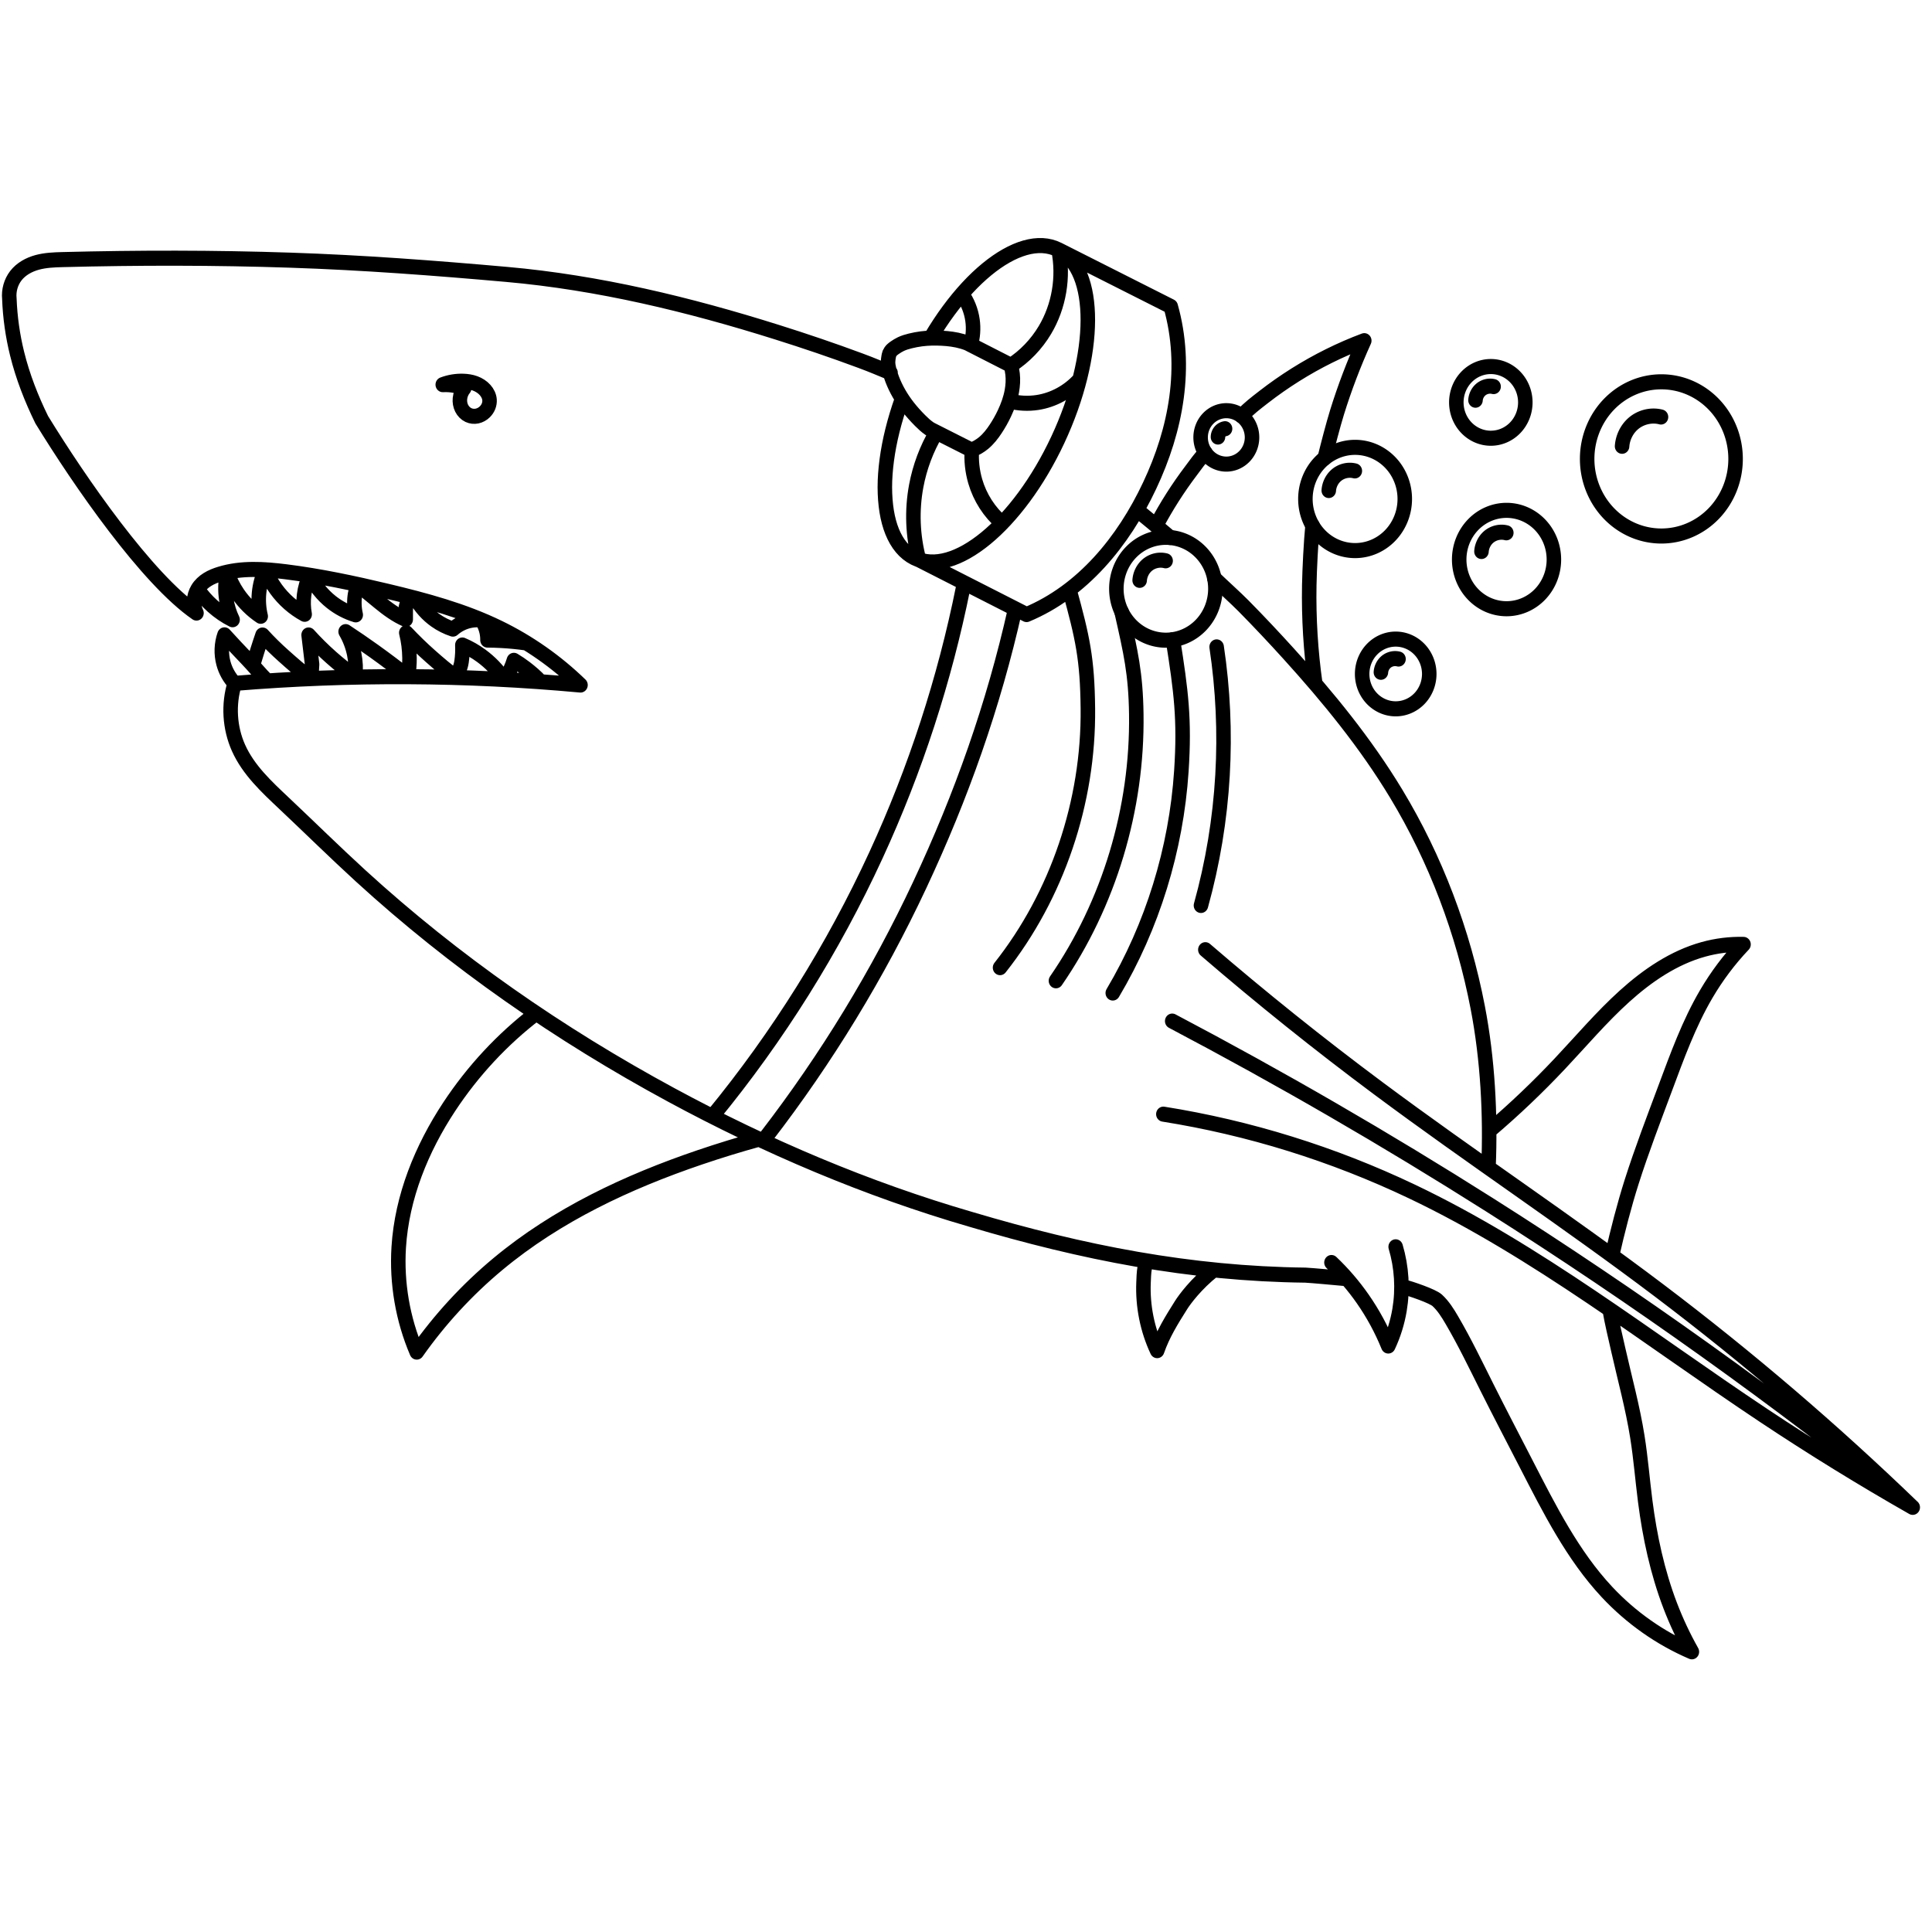 <?xml version="1.0" encoding="UTF-8" standalone="no"?>
<svg
   width="512"
   height="512"
   viewBox="0 0 135.467 135.467"
   version="1.1"
   id="svg8"
   inkscape:version="1.1.2 (b8e25be8, 2022-02-05)"
   sodipodi:docname="icon.svg"
   inkscape:export-filename="/Users/amitanbar-evan/DerpyDerp/Robotics/2021-MATE/SharkDesign.png"
   inkscape:export-xdpi="96"
   inkscape:export-ydpi="96"
   xmlns:inkscape="http://www.inkscape.org/namespaces/inkscape"
   xmlns:sodipodi="http://sodipodi.sourceforge.net/DTD/sodipodi-0.dtd"
   xmlns="http://www.w3.org/2000/svg"
   xmlns:svg="http://www.w3.org/2000/svg"
   xmlns:rdf="http://www.w3.org/1999/02/22-rdf-syntax-ns#"
   xmlns:cc="http://creativecommons.org/ns#"
   xmlns:dc="http://purl.org/dc/elements/1.1/">
  <defs
     id="defs2">
    <inkscape:path-effect
       lpeversion="1"
       is_visible="true"
       id="path-effect1715"
       effect="spiro" />
    <inkscape:path-effect
       lpeversion="1"
       is_visible="true"
       id="path-effect956"
       effect="spiro" />
    <inkscape:path-effect
       lpeversion="1"
       is_visible="true"
       id="path-effect128"
       effect="spiro" />
    <inkscape:path-effect
       lpeversion="1"
       is_visible="true"
       id="path-effect124"
       effect="spiro" />
    <inkscape:path-effect
       effect="spiro"
       id="path-effect1139"
       is_visible="true"
       lpeversion="1" />
    <inkscape:path-effect
       effect="spiro"
       id="path-effect1135"
       is_visible="true"
       lpeversion="1" />
    <inkscape:path-effect
       effect="spiro"
       id="path-effect1115"
       is_visible="true"
       lpeversion="1" />
    <inkscape:path-effect
       effect="spiro"
       id="path-effect982"
       is_visible="true"
       lpeversion="1" />
    <inkscape:path-effect
       effect="spiro"
       id="path-effect972"
       is_visible="true"
       lpeversion="1" />
    <inkscape:path-effect
       lpeversion="1"
       is_visible="true"
       id="path-effect1319"
       effect="spiro" />
    <inkscape:path-effect
       lpeversion="1"
       is_visible="true"
       id="path-effect1315"
       effect="spiro" />
    <inkscape:path-effect
       lpeversion="1"
       is_visible="true"
       id="path-effect1311"
       effect="spiro" />
    <inkscape:path-effect
       lpeversion="1"
       is_visible="true"
       id="path-effect1307"
       effect="spiro" />
    <inkscape:path-effect
       lpeversion="1"
       is_visible="true"
       id="path-effect1303"
       effect="spiro" />
    <inkscape:path-effect
       lpeversion="1"
       is_visible="true"
       id="path-effect1252"
       effect="spiro" />
    <inkscape:path-effect
       lpeversion="1"
       is_visible="true"
       id="path-effect1248"
       effect="spiro" />
    <inkscape:path-effect
       lpeversion="1"
       is_visible="true"
       id="path-effect1244"
       effect="spiro" />
    <inkscape:path-effect
       lpeversion="1"
       is_visible="true"
       id="path-effect1240"
       effect="spiro" />
    <inkscape:path-effect
       lpeversion="1"
       is_visible="true"
       id="path-effect1236"
       effect="spiro" />
    <inkscape:path-effect
       lpeversion="1"
       is_visible="true"
       id="path-effect1232"
       effect="spiro" />
    <inkscape:path-effect
       lpeversion="1"
       is_visible="true"
       id="path-effect1228"
       effect="spiro" />
    <inkscape:path-effect
       lpeversion="1"
       is_visible="true"
       id="path-effect1224"
       effect="spiro" />
    <inkscape:path-effect
       lpeversion="1"
       is_visible="true"
       id="path-effect1203"
       effect="spiro" />
    <inkscape:path-effect
       lpeversion="1"
       is_visible="true"
       id="path-effect1149"
       effect="spiro" />
    <inkscape:path-effect
       lpeversion="1"
       is_visible="true"
       id="path-effect1144"
       effect="spiro" />
    <inkscape:path-effect
       lpeversion="1"
       is_visible="true"
       id="path-effect1124"
       effect="spiro" />
    <inkscape:path-effect
       lpeversion="1"
       is_visible="true"
       id="path-effect1118"
       effect="spiro" />
    <inkscape:path-effect
       lpeversion="1"
       is_visible="true"
       id="path-effect1114"
       effect="spiro" />
    <inkscape:path-effect
       lpeversion="1"
       is_visible="true"
       id="path-effect1110"
       effect="spiro" />
    <inkscape:path-effect
       lpeversion="1"
       is_visible="true"
       id="path-effect1106"
       effect="spiro" />
    <inkscape:path-effect
       lpeversion="1"
       is_visible="true"
       id="path-effect1082"
       effect="spiro" />
    <inkscape:path-effect
       lpeversion="1"
       is_visible="true"
       id="path-effect951"
       effect="spiro" />
    <inkscape:path-effect
       lpeversion="1"
       is_visible="true"
       id="path-effect109"
       effect="spiro" />
    <inkscape:path-effect
       effect="spiro"
       id="path-effect1256"
       is_visible="true"
       lpeversion="1" />
    <inkscape:path-effect
       effect="spiro"
       id="path-effect1245"
       is_visible="true"
       lpeversion="1" />
    <inkscape:path-effect
       effect="spiro"
       id="path-effect1201"
       is_visible="true"
       lpeversion="1" />
    <inkscape:path-effect
       lpeversion="1"
       is_visible="true"
       id="path-effect1147"
       effect="spiro" />
    <inkscape:path-effect
       lpeversion="1"
       is_visible="true"
       id="path-effect1105"
       effect="spiro" />
    <inkscape:path-effect
       effect="spiro"
       id="path-effect1008"
       is_visible="true"
       lpeversion="1" />
    <inkscape:path-effect
       effect="spiro"
       id="path-effect931"
       is_visible="true"
       lpeversion="1" />
    <inkscape:path-effect
       effect="spiro"
       id="path-effect927"
       is_visible="true"
       lpeversion="1" />
    <inkscape:path-effect
       effect="spiro"
       id="path-effect923"
       is_visible="true"
       lpeversion="1" />
    <inkscape:path-effect
       effect="spiro"
       id="path-effect919"
       is_visible="true"
       lpeversion="1" />
    <inkscape:path-effect
       effect="spiro"
       id="path-effect915"
       is_visible="true"
       lpeversion="1" />
    <inkscape:path-effect
       effect="spiro"
       id="path-effect83"
       is_visible="true"
       lpeversion="1" />
    <inkscape:path-effect
       effect="spiro"
       id="path-effect79"
       is_visible="true"
       lpeversion="1" />
    <inkscape:path-effect
       effect="spiro"
       id="path-effect75"
       is_visible="true"
       lpeversion="1" />
    <inkscape:path-effect
       effect="spiro"
       id="path-effect70"
       is_visible="true"
       lpeversion="1" />
    <inkscape:path-effect
       effect="spiro"
       id="path-effect66"
       is_visible="true"
       lpeversion="1" />
    <inkscape:path-effect
       effect="spiro"
       id="path-effect62"
       is_visible="true"
       lpeversion="1" />
    <inkscape:path-effect
       effect="spiro"
       id="path-effect10"
       is_visible="true"
       lpeversion="0" />
    <inkscape:path-effect
       lpeversion="1"
       is_visible="true"
       id="path-effect337"
       effect="spiro" />
    <inkscape:path-effect
       lpeversion="1"
       is_visible="true"
       id="path-effect332"
       effect="spiro" />
    <inkscape:path-effect
       lpeversion="1"
       is_visible="true"
       id="path-effect328"
       effect="spiro" />
    <inkscape:path-effect
       lpeversion="1"
       is_visible="true"
       id="path-effect324"
       effect="spiro" />
    <inkscape:path-effect
       lpeversion="1"
       is_visible="true"
       id="path-effect320"
       effect="spiro" />
    <inkscape:path-effect
       lpeversion="1"
       is_visible="true"
       id="path-effect316"
       effect="spiro" />
    <inkscape:path-effect
       lpeversion="1"
       is_visible="true"
       id="path-effect312"
       effect="spiro" />
    <inkscape:path-effect
       lpeversion="1"
       is_visible="true"
       id="path-effect201"
       effect="spiro" />
    <inkscape:path-effect
       lpeversion="1"
       is_visible="true"
       id="path-effect196"
       effect="spiro" />
    <inkscape:path-effect
       lpeversion="1"
       is_visible="true"
       id="path-effect192"
       effect="spiro" />
    <inkscape:path-effect
       lpeversion="1"
       is_visible="true"
       id="path-effect188"
       effect="spiro" />
    <inkscape:path-effect
       lpeversion="1"
       is_visible="true"
       id="path-effect184"
       effect="spiro" />
    <inkscape:path-effect
       lpeversion="1"
       is_visible="true"
       id="path-effect180"
       effect="spiro" />
    <inkscape:path-effect
       lpeversion="1"
       is_visible="true"
       id="path-effect74"
       effect="spiro" />
    <inkscape:path-effect
       lpeversion="1"
       is_visible="true"
       id="path-effect65"
       effect="spiro" />
    <inkscape:path-effect
       lpeversion="1"
       is_visible="true"
       id="path-effect61"
       effect="spiro" />
    <inkscape:path-effect
       lpeversion="1"
       is_visible="true"
       id="path-effect53"
       effect="spiro" />
    <inkscape:path-effect
       lpeversion="1"
       is_visible="true"
       id="path-effect45"
       effect="spiro" />
    <inkscape:path-effect
       lpeversion="1"
       is_visible="true"
       id="path-effect22"
       effect="spiro" />
    <inkscape:path-effect
       effect="spiro"
       id="path-effect26"
       is_visible="true"
       lpeversion="1" />
  </defs>
  <sodipodi:namedview
     inkscape:object-nodes="false"
     inkscape:snap-intersection-paths="true"
     inkscape:snap-midpoints="true"
     inkscape:snap-nodes="true"
     inkscape:snap-smooth-nodes="true"
     inkscape:object-paths="true"
     id="base"
     pagecolor="#ffffff"
     bordercolor="#666666"
     borderopacity="1.0"
     inkscape:pageopacity="0.0"
     inkscape:pageshadow="2"
     inkscape:zoom="1.0779943"
     inkscape:cx="14.378555"
     inkscape:cy="368.27653"
     inkscape:document-units="px"
     inkscape:current-layer="layer3"
     inkscape:document-rotation="0"
     showgrid="false"
     inkscape:window-width="2560"
     inkscape:window-height="1266"
     inkscape:window-x="0"
     inkscape:window-y="25"
     inkscape:window-maximized="1"
     units="px"
     inkscape:pagecheckerboard="0" />
  <g
     style="display:inline;opacity:1"
     inkscape:label="Main Shark + Thruster"
     id="layer3"
     inkscape:groupmode="layer">
    <g
       id="g972"
       transform="matrix(1.13,0,0,1.174,0.109,16.66)"
       style="fill:none;stroke:#000000;stroke-width:0.9;stroke-miterlimit:4;stroke-dasharray:none;stroke-opacity:1">
      <path
         id="path970"
         style="fill:none;stroke:#000000;stroke-width:0.9;stroke-linecap:round;stroke-linejoin:round;stroke-miterlimit:4;stroke-dasharray:none;stroke-opacity:1"
         d="m 62.534,9.76 c 0.57,0.144 1.168,0.173 1.749,0.087 0.993,-0.148 1.93,-0.642 2.613,-1.377 M 60.14,6.407 C 60.283,5.932 60.32,5.427 60.249,4.937 60.167,4.368 59.938,3.821 59.591,3.362 m 3.04,4.268 C 63.484,7.102 64.213,6.373 64.742,5.519 65.618,4.107 65.926,2.353 65.583,0.726 M 58.006,11.627 c -0.605,0.984 -1.031,2.078 -1.251,3.212 -0.282,1.455 -0.221,2.976 0.176,4.404 m 3.278,-6.564 c -0.046,0.629 0.025,1.266 0.207,1.869 0.294,0.976 0.885,1.86 1.673,2.506 m 0.541,-9.421 c 0.051,0.169 0.084,0.342 0.105,0.517 0.04,0.335 0.017,0.677 -0.043,1.009 -0.086,0.465 -0.254,0.912 -0.462,1.336 -0.158,0.324 -0.341,0.636 -0.545,0.933 -0.209,0.305 -0.445,0.596 -0.733,0.829 -0.229,0.185 -0.489,0.331 -0.766,0.431 L 57.724,11.49 c -0.06,-0.029 -0.118,-0.061 -0.172,-0.098 -0.2,-0.134 -0.379,-0.296 -0.552,-0.463 -0.269,-0.259 -0.525,-0.532 -0.76,-0.823 C 55.84,9.61 55.504,9.06 55.268,8.468 55.192,8.279 55.127,8.086 55.076,7.889 c -0.041,-0.155 -0.07,-0.314 -0.068,-0.473 0.007,-0.097 0.015,-0.193 0.034,-0.289 0.015,-0.066 0.023,-0.134 0.049,-0.197 0.039,-0.082 0.091,-0.159 0.159,-0.221 0.051,-0.047 0.109,-0.088 0.166,-0.127 0.123,-0.083 0.251,-0.159 0.386,-0.221 0.186,-0.085 0.385,-0.142 0.584,-0.189 0.227,-0.054 0.457,-0.096 0.689,-0.125 0.416,-0.051 0.837,-0.059 1.255,-0.038 0.432,0.021 0.865,0.072 1.281,0.189 0.108,0.03 0.214,0.065 0.319,0.103 l 2.703,1.328 z m -5.791,11.566 6.765,3.315 c 3.461,-1.388 5.999,-4.349 7.636,-7.7 1.651,-3.367 2.362,-7.103 1.309,-10.702 L 65.58,0.725 M 57.668,5.959 c 0.35,-0.57 0.718,-1.105 1.098,-1.601 0.38,-0.496 0.771,-0.952 1.168,-1.364 0.397,-0.412 0.8,-0.78 1.203,-1.098 0.403,-0.319 0.805,-0.588 1.202,-0.804 0.397,-0.216 0.787,-0.378 1.165,-0.482 0.378,-0.104 0.744,-0.149 1.092,-0.132 0.348,0.018 0.678,0.099 0.984,0.247 2.448,1.19 2.43,6.273 -0.039,11.354 -2.469,5.081 -6.456,8.235 -8.904,7.045 -0.306,-0.149 -0.574,-0.358 -0.802,-0.621 -0.229,-0.263 -0.419,-0.579 -0.571,-0.94 -0.152,-0.362 -0.266,-0.769 -0.341,-1.214 -0.075,-0.445 -0.112,-0.928 -0.114,-1.442 0,-0.514 0.042,-1.058 0.12,-1.625 0.078,-0.567 0.195,-1.156 0.351,-1.761 0.156,-0.605 0.349,-1.225 0.581,-1.852 M 71.644,17.197 c 0.632,-1.15 1.359,-2.247 2.169,-3.278 0.405,-0.516 0.434,-0.589 0.88,-1.07 m 2.247,-2.204 c 0.584,-0.534 0.739,-0.648 1.373,-1.122 0.634,-0.474 1.291,-0.916 1.968,-1.326 1.354,-0.819 2.788,-1.505 4.277,-2.042 -0.653,1.387 -1.217,2.815 -1.688,4.274 -0.235,0.729 -0.578,1.996 -0.766,2.739 m -0.756,4.034 c -0.099,0.981 -0.184,2.574 -0.203,3.559 -0.037,1.971 0.088,3.945 0.375,5.895 M 14.464,26.624 c -0.329,-0.335 -0.572,-0.755 -0.697,-1.207 -0.153,-0.552 -0.13,-1.152 0.066,-1.691 m 15.961,-0.886 c 0.145,0.215 0.25,0.457 0.307,0.709 0.036,0.16 0.053,0.325 0.051,0.489 0.292,0.002 0.583,0.01 0.874,0.026 0.518,0.027 1.034,0.077 1.548,0.147 m -20.406,-3.217 c 0.265,0.373 0.576,0.713 0.922,1.012 0.377,0.325 0.797,0.601 1.246,0.817 -0.19,-0.38 -0.321,-0.788 -0.389,-1.207 -0.088,-0.542 -0.068,-1.101 0.057,-1.635 0.158,0.458 0.382,0.894 0.663,1.29 0.379,0.534 0.862,0.994 1.414,1.346 -0.114,-0.455 -0.149,-0.93 -0.102,-1.397 0.047,-0.478 0.181,-0.948 0.391,-1.38 0.172,0.412 0.396,0.802 0.666,1.158 0.471,0.622 1.081,1.138 1.772,1.5 -0.072,-0.381 -0.084,-0.774 -0.034,-1.159 0.052,-0.407 0.174,-0.806 0.357,-1.173 0.315,0.624 0.774,1.175 1.33,1.599 0.453,0.346 0.97,0.607 1.517,0.767 -0.054,-0.223 -0.083,-0.452 -0.085,-0.682 -0.007,-0.387 0.067,-0.774 0.209,-1.134 l 1.324,1.049 c 0.512,0.405 1.051,0.786 1.653,1.039 v -0.46 c 0,-0.096 0,-0.193 0.017,-0.288 0.017,-0.095 0.05,-0.188 0.103,-0.268 0.053,-0.08 0.127,-0.147 0.213,-0.191 0.086,-0.043 0.184,-0.063 0.28,-0.054 0.306,0.52 0.728,0.972 1.227,1.312 0.335,0.229 0.704,0.407 1.09,0.528 0.15,-0.128 0.317,-0.237 0.494,-0.324 0.398,-0.194 0.851,-0.271 1.291,-0.22 m -14.192,2.694 c 0.084,-0.276 0.171,-0.551 0.26,-0.824 0.106,-0.326 0.217,-0.65 0.332,-0.973 0.416,0.439 0.856,0.856 1.316,1.249 0.546,0.467 1.107,0.955 1.707,1.351 l 0.052,-0.855 -0.216,-1.748 c 0.446,0.475 0.919,0.926 1.415,1.349 0.473,0.404 0.968,0.782 1.482,1.133 0.047,-0.444 0.025,-0.896 -0.066,-1.333 -0.1,-0.475 -0.281,-0.934 -0.533,-1.349 0.596,0.377 1.184,0.765 1.765,1.165 0.713,0.492 1.415,1 2.104,1.526 0.064,-0.366 0.096,-0.738 0.094,-1.11 -0.007,-0.511 -0.071,-1.021 -0.2,-1.515 0.478,0.489 0.978,0.956 1.498,1.399 0.54,0.46 1.038,0.87 1.619,1.276 0.114,-0.313 0.262,-0.614 0.312,-0.943 0.05,-0.33 0.066,-0.665 0.05,-0.999 0.417,0.17 0.815,0.388 1.182,0.649 0.551,0.392 1.02,0.854 1.404,1.409 0.147,-0.194 0.287,-0.375 0.394,-0.594 0.086,-0.177 0.159,-0.361 0.217,-0.549 0.247,0.141 0.486,0.297 0.716,0.466 0.339,0.25 0.655,0.51 0.947,0.813 M 13.833,23.726 c 0.46,0.487 0.926,0.967 1.399,1.44 0.428,0.428 0.817,0.897 1.255,1.314 m 19.437,0.243 c -3.56,-0.315 -7.132,-0.481 -10.706,-0.498 -3.588,-0.017 -7.177,0.116 -10.754,0.399 v 0 m -2.368,-4.199 c -0.111,-0.223 -0.164,-0.476 -0.152,-0.725 0.012,-0.249 0.09,-0.495 0.223,-0.706 0.15,-0.238 0.366,-0.429 0.607,-0.573 0.241,-0.145 0.506,-0.245 0.776,-0.324 1.32,-0.391 2.732,-0.302 4.099,-0.137 2.116,0.256 4.208,0.684 6.285,1.161 2.367,0.543 4.735,1.156 6.934,2.186 1.849,0.866 3.562,2.023 5.055,3.416 M 92.265,55.549 C 92.403,52.401 92.219,49.078 91.601,45.989 90.698,41.472 88.988,37.114 86.539,33.213 84.642,30.19 82.317,27.456 79.87,24.857 78.957,23.887 78.025,22.933 77.071,22.002 76.594,21.536 75.742,20.798 75.254,20.344 M 72.509,17.912 C 71.845,17.37 70.983,16.673 70.457,16.266 M 55.163,8.072 C 54.324,7.743 54.123,7.647 53.273,7.343 51.573,6.735 49.856,6.175 48.132,5.653 42.652,3.992 37.043,2.685 31.338,2.198 26.879,1.817 22.393,1.491 17.92,1.348 13.204,1.196 8.494,1.197 3.778,1.314 3.253,1.327 2.723,1.348 2.214,1.48 1.706,1.613 1.214,1.868 0.885,2.278 0.581,2.658 0.433,3.16 0.484,3.644 0.527,4.755 0.689,5.862 0.966,6.938 1.317,8.304 1.852,9.619 2.492,10.876 4.847,14.572 9.019,20.384 12.096,22.425 m 70.426,38.789 c 0.719,0.656 1.371,1.387 1.942,2.175 0.632,0.873 1.164,1.818 1.583,2.811 0.332,-0.678 0.567,-1.403 0.698,-2.147 0.22,-1.255 0.137,-2.561 -0.239,-3.778 M 75.397,24.445 c 0.395,2.531 0.518,5.104 0.365,7.661 -0.157,2.633 -0.607,5.248 -1.338,7.782 M 72.685,24.014 c 0.502,3.059 0.736,4.749 0.523,7.849 -0.321,4.675 -1.796,9.266 -4.256,13.254 m 0.547,-22.769 c 0.57,2.413 0.876,3.684 0.912,6.11 0.084,5.658 -1.69,11.329 -4.985,15.929 m 0.836,-23.36 c 0.814,2.853 1.113,4.116 1.145,7.098 0.06,5.582 -1.905,11.164 -5.45,15.477 m 9.043,17.508 c -0.114,0.741 -0.106,0.523 -0.14,1.303 -0.06,1.396 0.233,2.807 0.846,4.063 0.359,-0.994 0.906,-1.838 1.485,-2.722 0.22,-0.337 0.933,-1.268 2.026,-2.098 M 33.17,46.332 c -2.093,1.541 -3.925,3.437 -5.394,5.581 -1.707,2.492 -2.935,5.374 -3.131,8.388 -0.139,2.137 0.248,4.306 1.118,6.263 1.437,-1.963 3.134,-3.735 5.033,-5.256 3.676,-2.946 8.049,-4.91 12.526,-6.375 1.215,-0.397 2.441,-0.76 3.677,-1.088 m 25.641,-7.051 c 6.704,3.4 13.276,7.063 19.695,10.976 9.075,5.533 17.845,11.567 26.256,18.066 M 74.696,42.53 c 3.474,2.88 7.049,5.638 10.717,8.267 5.753,4.124 11.73,7.93 17.453,12.095 5.492,3.997 10.745,8.322 15.722,12.944 -3.14,-1.721 -6.221,-3.549 -9.237,-5.48 C 102.153,65.748 95.282,60.532 87.512,56.97 82.618,54.727 77.412,53.168 72.091,52.352 m 27.841,8.446 c 0.332,-1.421 0.76,-3.019 1.218,-4.405 0.623,-1.883 1.36,-3.727 2.076,-5.577 0.746,-1.926 1.476,-3.873 2.551,-5.636 0.654,-1.073 1.432,-2.071 2.314,-2.966 -0.839,-0.02 -1.681,0.08 -2.492,0.297 -1.83,0.488 -3.461,1.554 -4.89,2.797 -1.429,1.243 -2.684,2.671 -4.009,4.025 -1.372,1.404 -2.822,2.732 -4.34,3.976 M 14.464,26.624 c -0.404,1.255 -0.316,2.662 0.241,3.857 0.615,1.318 1.735,2.317 2.812,3.294 1.591,1.443 3.149,2.922 4.761,4.341 5.841,5.143 12.366,9.487 19.268,13.083 5.932,3.09 12.156,5.636 18.598,7.437 6.952,1.989 13.574,3.249 20.762,3.331 0.462,0.025 1.816,0.144 2.578,0.213 m 3.38,0.447 c 0.677,0.179 1.925,0.594 2.217,0.842 0.376,0.332 0.654,0.76 0.914,1.189 0.792,1.303 1.474,2.668 2.178,4.021 0.796,1.53 1.62,3.045 2.433,4.565 1.442,2.696 2.879,5.452 5.009,7.646 1.489,1.534 3.295,2.758 5.271,3.574 -0.519,-0.888 -0.971,-1.814 -1.35,-2.77 -0.79,-1.993 -1.262,-4.102 -1.546,-6.227 -0.171,-1.28 -0.275,-2.568 -0.486,-3.842 -0.29,-1.756 -0.781,-3.472 -1.187,-5.206 -0.198,-0.846 -0.379,-1.552 -0.537,-2.406 M 27.377,8.782 c 0.406,-0.148 0.84,-0.217 1.272,-0.203 0.249,0.008 0.498,0.044 0.732,0.127 0.234,0.083 0.454,0.214 0.623,0.397 0.15,0.162 0.26,0.368 0.276,0.588 0.01,0.133 -0.015,0.268 -0.066,0.391 -0.052,0.123 -0.132,0.233 -0.229,0.325 -0.133,0.125 -0.3,0.214 -0.479,0.25 -0.179,0.036 -0.369,0.016 -0.536,-0.059 -0.18,-0.082 -0.329,-0.229 -0.42,-0.405 -0.092,-0.176 -0.126,-0.379 -0.107,-0.576 0.022,-0.227 0.115,-0.447 0.263,-0.62 -0.182,-0.072 -0.371,-0.126 -0.564,-0.163 -0.251,-0.048 -0.509,-0.065 -0.764,-0.051 z"
         sodipodi:nodetypes="csccscccccsccsccccccccccsccccccccccccccccccccccccccsccccccccccccsccsscsccsccscccccccccccccccccccccccscsccscsccccccccccccccscccscccscsccccscccscccsccsccccccsscccccsssccccccccscccccccccccccccccccccccccsccsccscccsccssccscsccsscsccccccccscccssccssccsccccccscc" />
      <path
         d="m 100.555,12.463 c 0.036,-0.508 0.281,-0.999 0.666,-1.332 0.471,-0.408 1.145,-0.568 1.749,-0.416 m 4.628,2.503 a 4.605,4.605 0 0 1 -4.605,4.605 4.605,4.605 0 0 1 -4.605,-4.605 4.605,4.605 0 0 1 4.605,-4.605 4.605,4.605 0 0 1 4.605,4.605 z"
         style="display:inline;fill:none;fill-opacity:1;stroke:#000000;stroke-width:0.9;stroke-linecap:round;stroke-linejoin:round;stroke-miterlimit:4;stroke-dasharray:none;stroke-opacity:1"
         id="path980-5" />
      <path
         d="m 91.83,18.747 c 0.023,-0.324 0.179,-0.637 0.425,-0.85 0.3,-0.26 0.73,-0.363 1.116,-0.266 m 2.953,1.597 a 2.938,2.938 0 0 1 -2.938,2.938 2.938,2.938 0 0 1 -2.938,-2.938 2.938,2.938 0 0 1 2.938,-2.938 2.938,2.938 0 0 1 2.938,2.938 z"
         style="display:inline;fill:none;fill-opacity:1;stroke:#000000;stroke-width:0.9;stroke-linecap:round;stroke-linejoin:round;stroke-miterlimit:4;stroke-dasharray:none;stroke-opacity:1"
         id="path1080-4" />
      <path
         id="path980-83-5"
         style="display:inline;fill:none;fill-opacity:1;stroke:#000000;stroke-width:0.9;stroke-linecap:round;stroke-linejoin:round;stroke-miterlimit:4;stroke-dasharray:none;stroke-opacity:1"
         d="m 85.59,25.961 c 0.016,-0.23 0.127,-0.452 0.301,-0.603 0.213,-0.185 0.518,-0.257 0.791,-0.188 m 1.908,0.892 a 2.082,2.082 0 0 1 -2.082,2.082 2.082,2.082 0 0 1 -2.082,-2.082 2.082,2.082 0 0 1 2.082,-2.082 2.082,2.082 0 0 1 2.082,2.082 z" />
      <path
         id="path980-2-9"
         style="display:inline;fill:none;fill-opacity:1;stroke:#000000;stroke-width:0.9;stroke-linecap:round;stroke-linejoin:round;stroke-miterlimit:4;stroke-dasharray:none;stroke-opacity:1"
         d="m 70.62,20.47 c 0.024,-0.339 0.188,-0.666 0.444,-0.889 0.314,-0.272 0.764,-0.379 1.167,-0.278 m 3.088,1.67 a 3.072,3.072 0 0 1 -3.072,3.072 3.072,3.072 0 0 1 -3.072,-3.072 3.072,3.072 0 0 1 3.072,-3.072 3.072,3.072 0 0 1 3.072,3.072 z" />
      <path
         id="path980-7-5"
         style="display:inline;fill:none;fill-opacity:1;stroke:#000000;stroke-width:0.9;stroke-linecap:round;stroke-linejoin:round;stroke-miterlimit:4;stroke-dasharray:none;stroke-opacity:1"
         d="m 82.355,15.105 c 0.024,-0.34 0.188,-0.669 0.446,-0.892 0.315,-0.273 0.766,-0.381 1.171,-0.279 m 3.099,1.676 a 3.083,3.083 0 0 1 -3.083,3.083 3.083,3.083 0 0 1 -3.083,-3.083 3.083,3.083 0 0 1 3.083,-3.083 3.083,3.083 0 0 1 3.083,3.083 z" />
      <path
         id="path980-1-9"
         style="display:inline;fill:none;fill-opacity:1;stroke:#000000;stroke-width:0.9;stroke-linecap:round;stroke-linejoin:round;stroke-miterlimit:4;stroke-dasharray:none;stroke-opacity:1"
         d="m 91.459,9.711 c 0.017,-0.236 0.131,-0.464 0.31,-0.619 0.219,-0.19 0.532,-0.264 0.813,-0.194 m 1.969,0.944 a 2.141,2.141 0 0 1 -2.14,2.141 2.141,2.141 0 0 1 -2.141,-2.141 2.141,2.141 0 0 1 2.141,-2.141 2.141,2.141 0 0 1 2.14,2.141 z" />
      <path
         id="path1112-1"
         style="display:inline;fill:none;fill-opacity:1;stroke:#000000;stroke-width:0.9;stroke-linecap:round;stroke-linejoin:round;stroke-miterlimit:4;stroke-dasharray:none;stroke-opacity:1"
         d="m 75.48,11.911 c 0,-0.119 0.049,-0.236 0.127,-0.326 0.08,-0.091 0.192,-0.152 0.312,-0.17 m 1.674,0.518 a 1.595,1.595 0 0 1 -1.595,1.595 1.595,1.595 0 0 1 -1.595,-1.595 1.595,1.595 0 0 1 1.595,-1.595 1.595,1.595 0 0 1 1.595,1.595 z" />
      <path
         style="display:inline;opacity:1;fill:none;stroke:#000000;stroke-width:0.9;stroke-linecap:round;stroke-linejoin:round;stroke-miterlimit:4;stroke-dasharray:none;stroke-opacity:1"
         d="M 59.669,20.897 C 58.521,26.4 56.703,31.774 54.265,36.871 51.597,42.452 48.185,47.699 44.141,52.443"
         id="path1788" />
      <path
         style="display:inline;opacity:1;fill:none;stroke:#000000;stroke-width:0.9;stroke-linecap:round;stroke-linejoin:round;stroke-miterlimit:4;stroke-dasharray:none;stroke-opacity:1"
         d="m 62.89,22.201 c -1.338,5.741 -3.327,11.149 -5.922,16.474 -2.589,5.314 -5.78,10.354 -9.497,14.999"
         id="path1786" />
    </g>
  </g>
  <g
     style="display:inline"
     inkscape:groupmode="layer"
     id="layer4"
     inkscape:label="Bubbles" />
  <g
     style="display:inline"
     inkscape:groupmode="layer"
     id="layer6"
     inkscape:label="Harness Strap" />
</svg>

